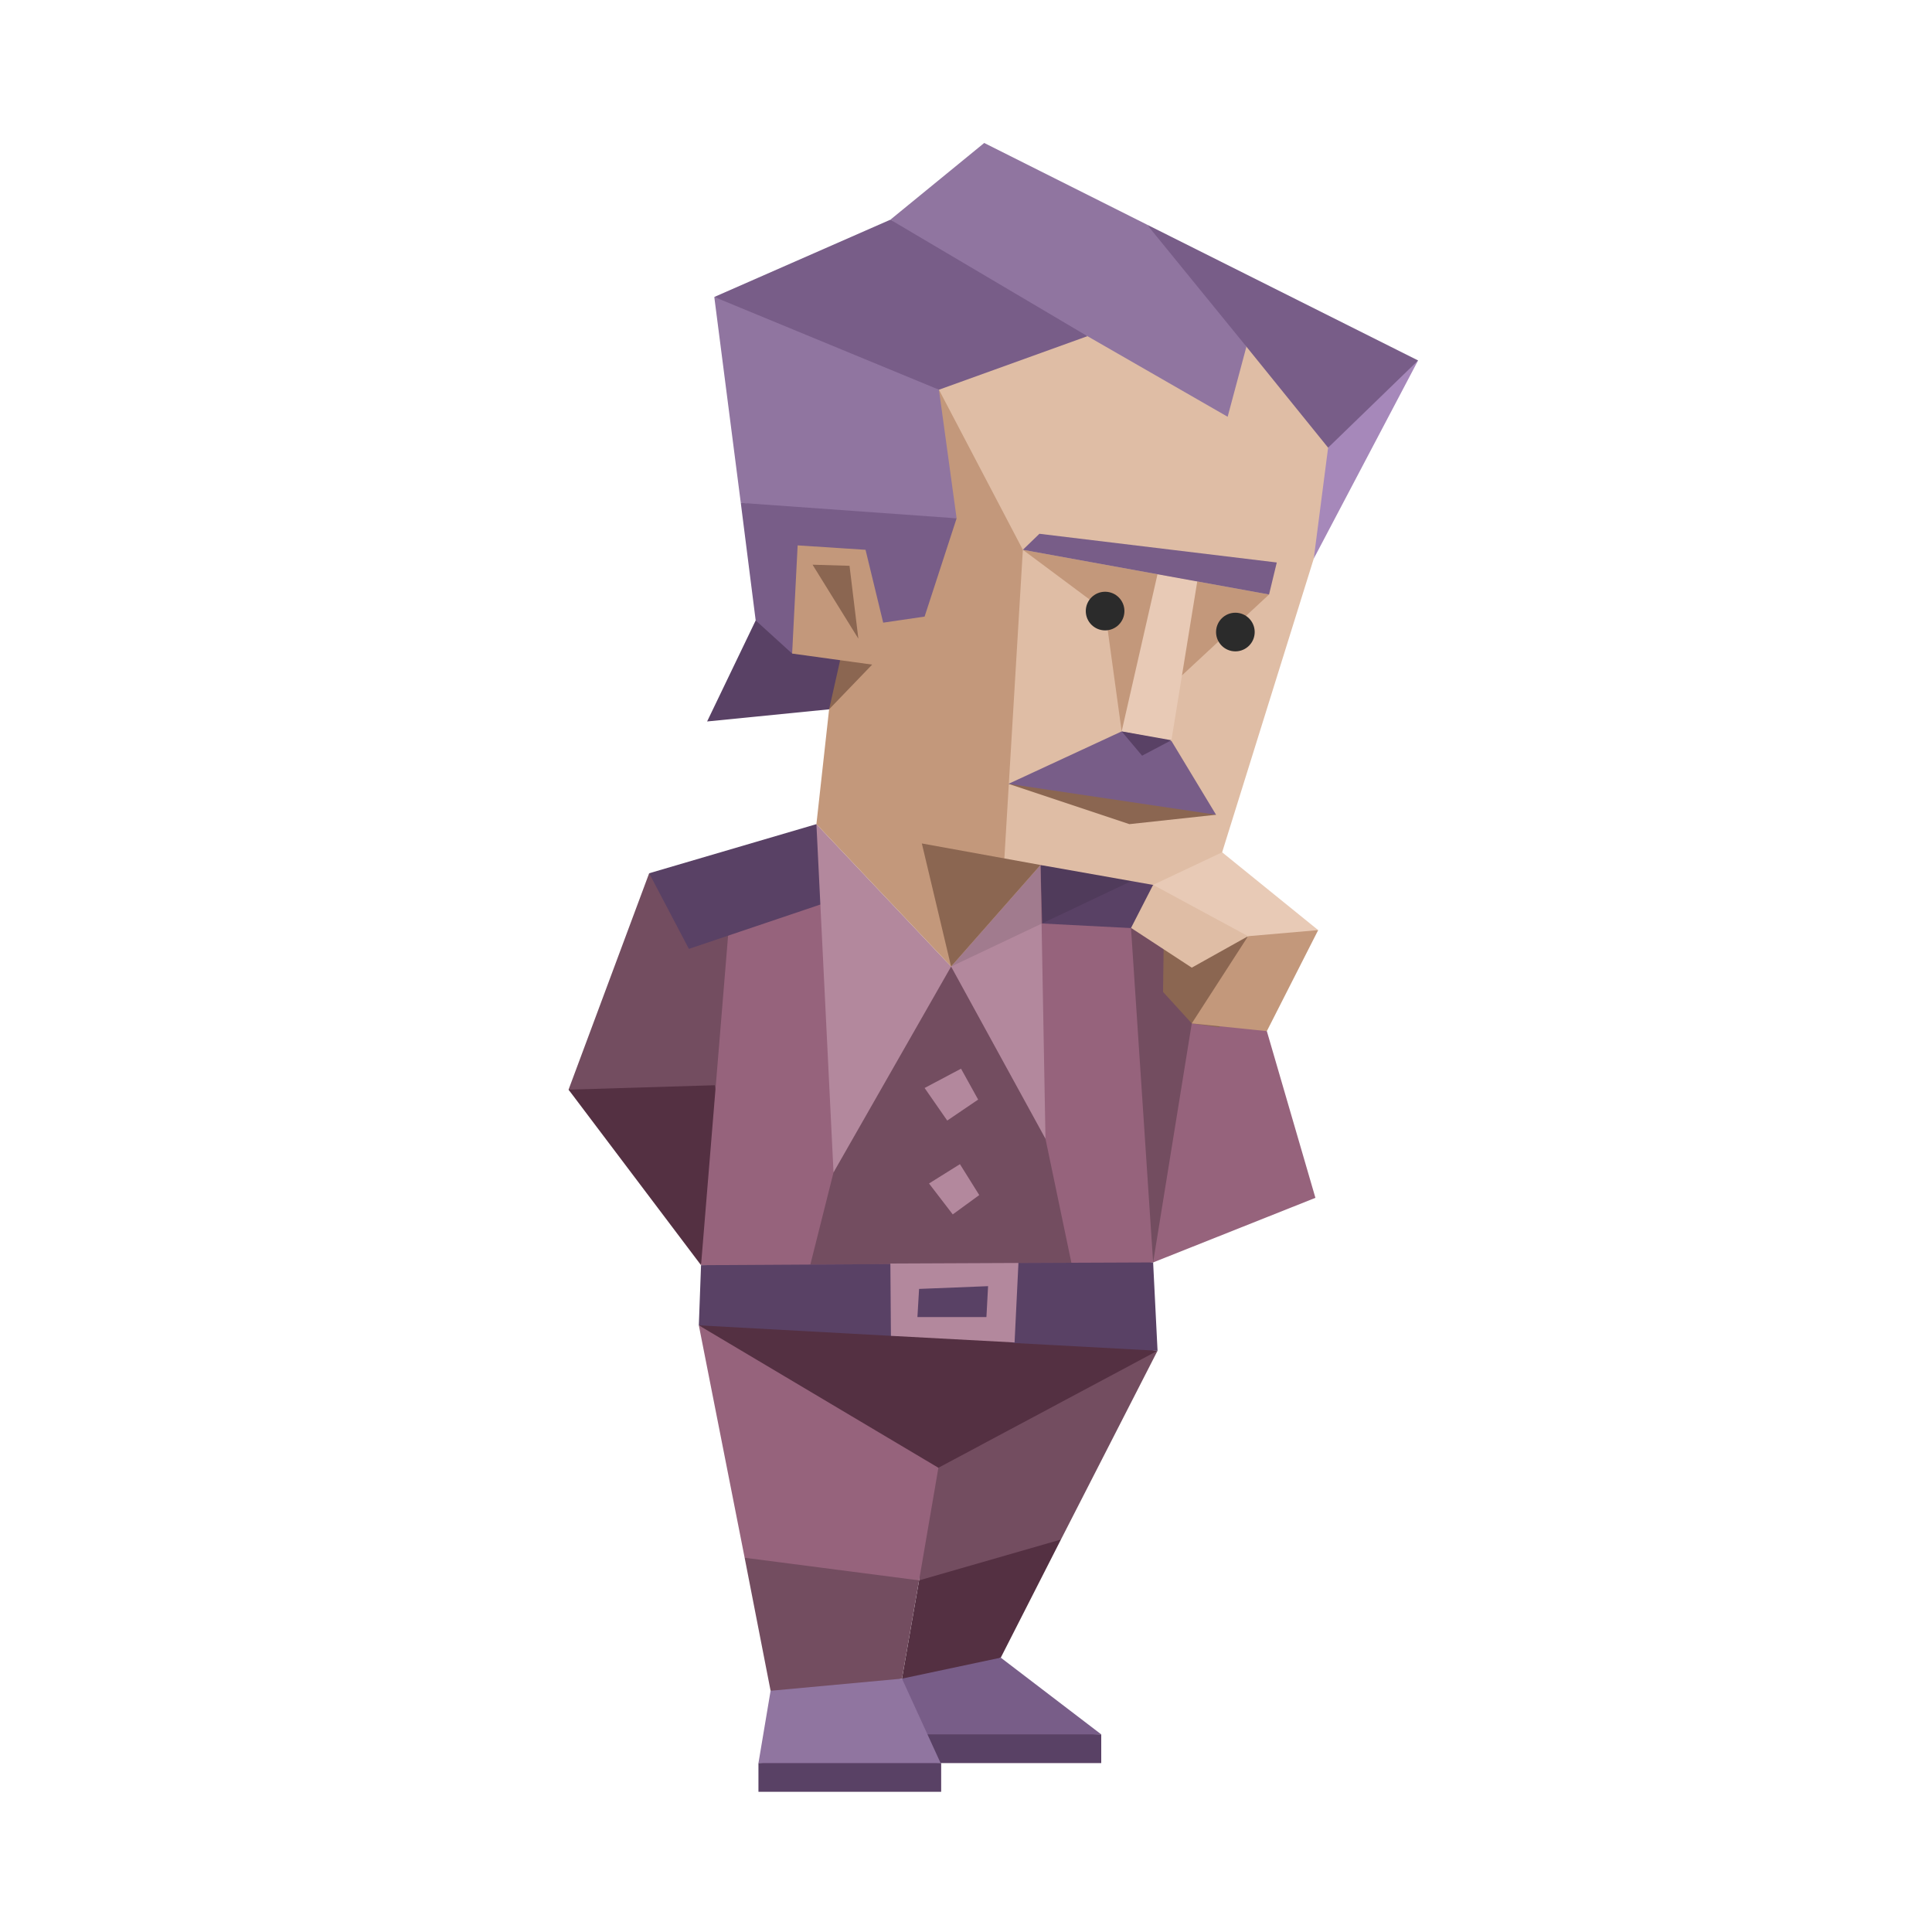 <?xml version="1.0" encoding="utf-8"?>
<!-- Generator: Adobe Illustrator 27.3.0, SVG Export Plug-In . SVG Version: 6.00 Build 0)  -->
<svg version="1.1" id="Layer_1" xmlns="http://www.w3.org/2000/svg" xmlns:xlink="http://www.w3.org/1999/xlink" x="0px" y="0px"
	 viewBox="0 0 350 350" style="enable-background:new 0 0 350 350;" xml:space="preserve">
<style type="text/css">
	.st0{fill-rule:evenodd;clip-rule:evenodd;fill:#734D60;}
	.st1{fill-rule:evenodd;clip-rule:evenodd;fill:#543042;}
	.st2{fill-rule:evenodd;clip-rule:evenodd;fill:#96637C;}
	.st3{fill-rule:evenodd;clip-rule:evenodd;fill:#594165;}
	.st4{fill-rule:evenodd;clip-rule:evenodd;fill:#785D88;}
	.st5{fill:#594165;}
	.st6{fill-rule:evenodd;clip-rule:evenodd;fill:#9075A0;}
	.st7{fill-rule:evenodd;clip-rule:evenodd;fill:#B3889D;}
	.st8{opacity:0.1;fill-rule:evenodd;clip-rule:evenodd;enable-background:new    ;}
	.st9{fill-rule:evenodd;clip-rule:evenodd;fill:#DFBDA5;}
	.st10{fill-rule:evenodd;clip-rule:evenodd;fill:#C3987B;}
	.st11{fill-rule:evenodd;clip-rule:evenodd;fill:#8B6651;}
	.st12{fill-rule:evenodd;clip-rule:evenodd;fill:#E8CAB6;}
	.st13{fill-rule:evenodd;clip-rule:evenodd;fill:#A688BA;}
	.st14{fill:#2B2B2B;}
</style>
<polygon class="st0" points="127.3,222.8 135.2,168.4 117.6,158.2 103,197.4 "/>
<polygon class="st1" points="103,197.4 129.5,196.6 132.2,212.4 127,229.2 "/>
<polygon class="st0" points="215.5,167.3 226.1,201.9 224,215.5 208.9,228.7 197,190.5 200.6,157 "/>
<polygon class="st2" points="215.9,185.4 208.9,228.7 238.3,217 229.5,186.8 223.8,182.8 "/>
<polygon class="st2" points="172.3,175.1 187.1,153.7 204.3,159.2 208.9,228.7 166.5,233.5 127,229.2 131.9,169.5 140.9,162.3 
	145.3,150.2 "/>
<polygon class="st3" points="188.8,167.3 215.9,168.7 213.4,160 188.5,156.7 "/>
<polygon class="st0" points="209.7,244.7 166.5,261.7 166.5,286.3 177.2,291.5 192.2,278.9 "/>
<polygon class="st1" points="192.2,278.9 166.5,286.3 163.4,304.1 172.9,304.1 181.3,300.3 "/>
<polygon class="st2" points="166.5,286.3 170,265.9 155.6,253 126.6,240.1 134.9,282.2 151.5,292.8 "/>
<polygon class="st1" points="209.7,244.7 170,265.9 126.6,240.1 172.9,240.1 "/>
<polygon class="st0" points="134.9,282.2 166.5,286.3 163.4,304.1 151.5,307.3 139.6,306.3 "/>
<polygon class="st4" points="162.7,314.2 177.8,315.6 199.5,314.2 181.3,300.3 163.4,304.1 "/>
<rect x="162.7" y="314.2" class="st5" width="36.8" height="5.2"/>
<polygon class="st6" points="163.4,304.1 170.4,319.4 153.9,321 137.4,319.4 139.6,306.3 "/>
<rect x="137.4" y="319.4" class="st5" width="33.1" height="5.2"/>
<polygon class="st0" points="189.4,206.3 194.1,228.8 146.8,229.1 151,212.4 160.3,186.3 172.3,175.1 182.7,186.3 "/>
<polygon class="st3" points="157.1,161 124.8,171.9 117.6,158.2 147.9,149.3 "/>
<polygon class="st7" points="147.9,149.3 151,212.4 172.3,175.1 "/>
<polygon class="st7" points="172.3,175.1 189.4,206.3 188.5,156.7 "/>
<polygon class="st7" points="174.1,193.6 177.2,199.2 171.6,203 167.5,197.1 "/>
<polygon class="st7" points="173.9,210.9 168.3,214.4 172.6,220 177.4,216.5 "/>
<polygon class="st3" points="127,229.2 161.3,229 172.9,231.9 184.5,228.8 208.9,228.7 209.7,244.7 183.8,243.3 175.1,241.6 
	161.4,242 126.6,240.1 "/>
<path class="st7" d="M184.5,228.8l-23.2,0.1l0.1,13.1l22.4,1.2L184.5,228.8L184.5,228.8z M178.7,238.6h-12.5l0.3-5.1L179,233
	L178.7,238.6z"/>
<polygon class="st8" points="172.3,175.1 205.2,159.5 188.5,156.7 "/>
<polygon class="st3" points="136.9,112.4 145.3,110.1 158.8,120.4 150.2,128.5 128.1,130.7 "/>
<polygon class="st9" points="242.2,81.3 238,101.2 219,162.1 188.5,156.7 172.3,175.1 153.7,144.6 161.8,111.6 167.2,109.4 
	170.3,93.7 169.1,70.2 195.5,56.9 220.5,71.3 225.7,57.9 "/>
<polygon class="st10" points="170.1,70.6 185.3,99.6 181.8,158 172.3,175.1 147.9,149.3 150.2,128.5 152.2,124.1 152.2,119.6 
	143.5,118.4 143.6,97.9 156.8,97.9 161.8,109.7 166,110.1 169.5,93.9 "/>
<polygon class="st10" points="229.9,107.7 185.3,99.6 200.2,110.7 203.2,132.5 "/>
<polygon class="st11" points="182.7,142 204.6,149.3 220.3,147.6 205.6,140 "/>
<polygon class="st4" points="182.7,142 203.2,132.5 212.2,134.2 220.3,147.6 "/>
<polygon class="st12" points="209.7,104 203.2,132.5 212.2,134.2 216.9,105.3 "/>
<polygon class="st4" points="185.3,99.6 229.9,107.7 231.3,101.9 188.3,96.7 "/>
<polygon class="st3" points="212.2,134.1 206.9,136.9 203.2,132.5 "/>
<polygon class="st11" points="147.2,102.3 153.9,102.5 155.5,115.7 "/>
<polygon class="st11" points="188.5,156.7 167,152.8 172.3,175.1 "/>
<polygon class="st11" points="152.2,119.6 158,120.4 150.2,128.5 "/>
<polygon class="st13" points="240.6,81.1 245.9,72.6 256.9,65.3 238,101.2 "/>
<polygon class="st6" points="170.1,70.6 154.6,61.5 129.4,53.8 134.2,91.1 155.6,94.2 173.3,93.9 "/>
<polygon class="st4" points="240.6,81.1 225.8,62.8 216.9,54.5 207.8,40.7 256.9,65.3 "/>
<polygon class="st4" points="170.1,70.6 197,60.9 181.5,47.7 161.3,39.8 129.4,53.8 "/>
<polygon class="st6" points="207.8,40.7 178.3,25.9 161.3,39.8 197,60.9 222.4,75.5 225.8,62.8 "/>
<polygon class="st4" points="173.3,93.9 134.2,91.1 136.9,112.4 143.5,118.4 144.5,98.8 156.8,99.6 160,112.8 167.5,111.7 "/>
<circle class="st14" cx="223.8" cy="114.5" r="3.5"/>
<circle class="st14" cx="200.2" cy="110.7" r="3.5"/>
<polygon class="st11" points="210.7,179.7 215.9,185.4 220.9,186.1 226.1,169.6 210.8,171.9 "/>
<polygon class="st10" points="238.8,168.5 229.5,186.8 215.9,185.4 226.1,169.6 229.5,165.9 "/>
<polygon class="st12" points="208.9,160.3 221.4,154.4 238.8,168.5 226.1,169.6 215.5,167.3 "/>
<polygon class="st9" points="226.1,169.6 215.9,175.3 204.9,168.1 208.9,160.3 "/>
</svg>
